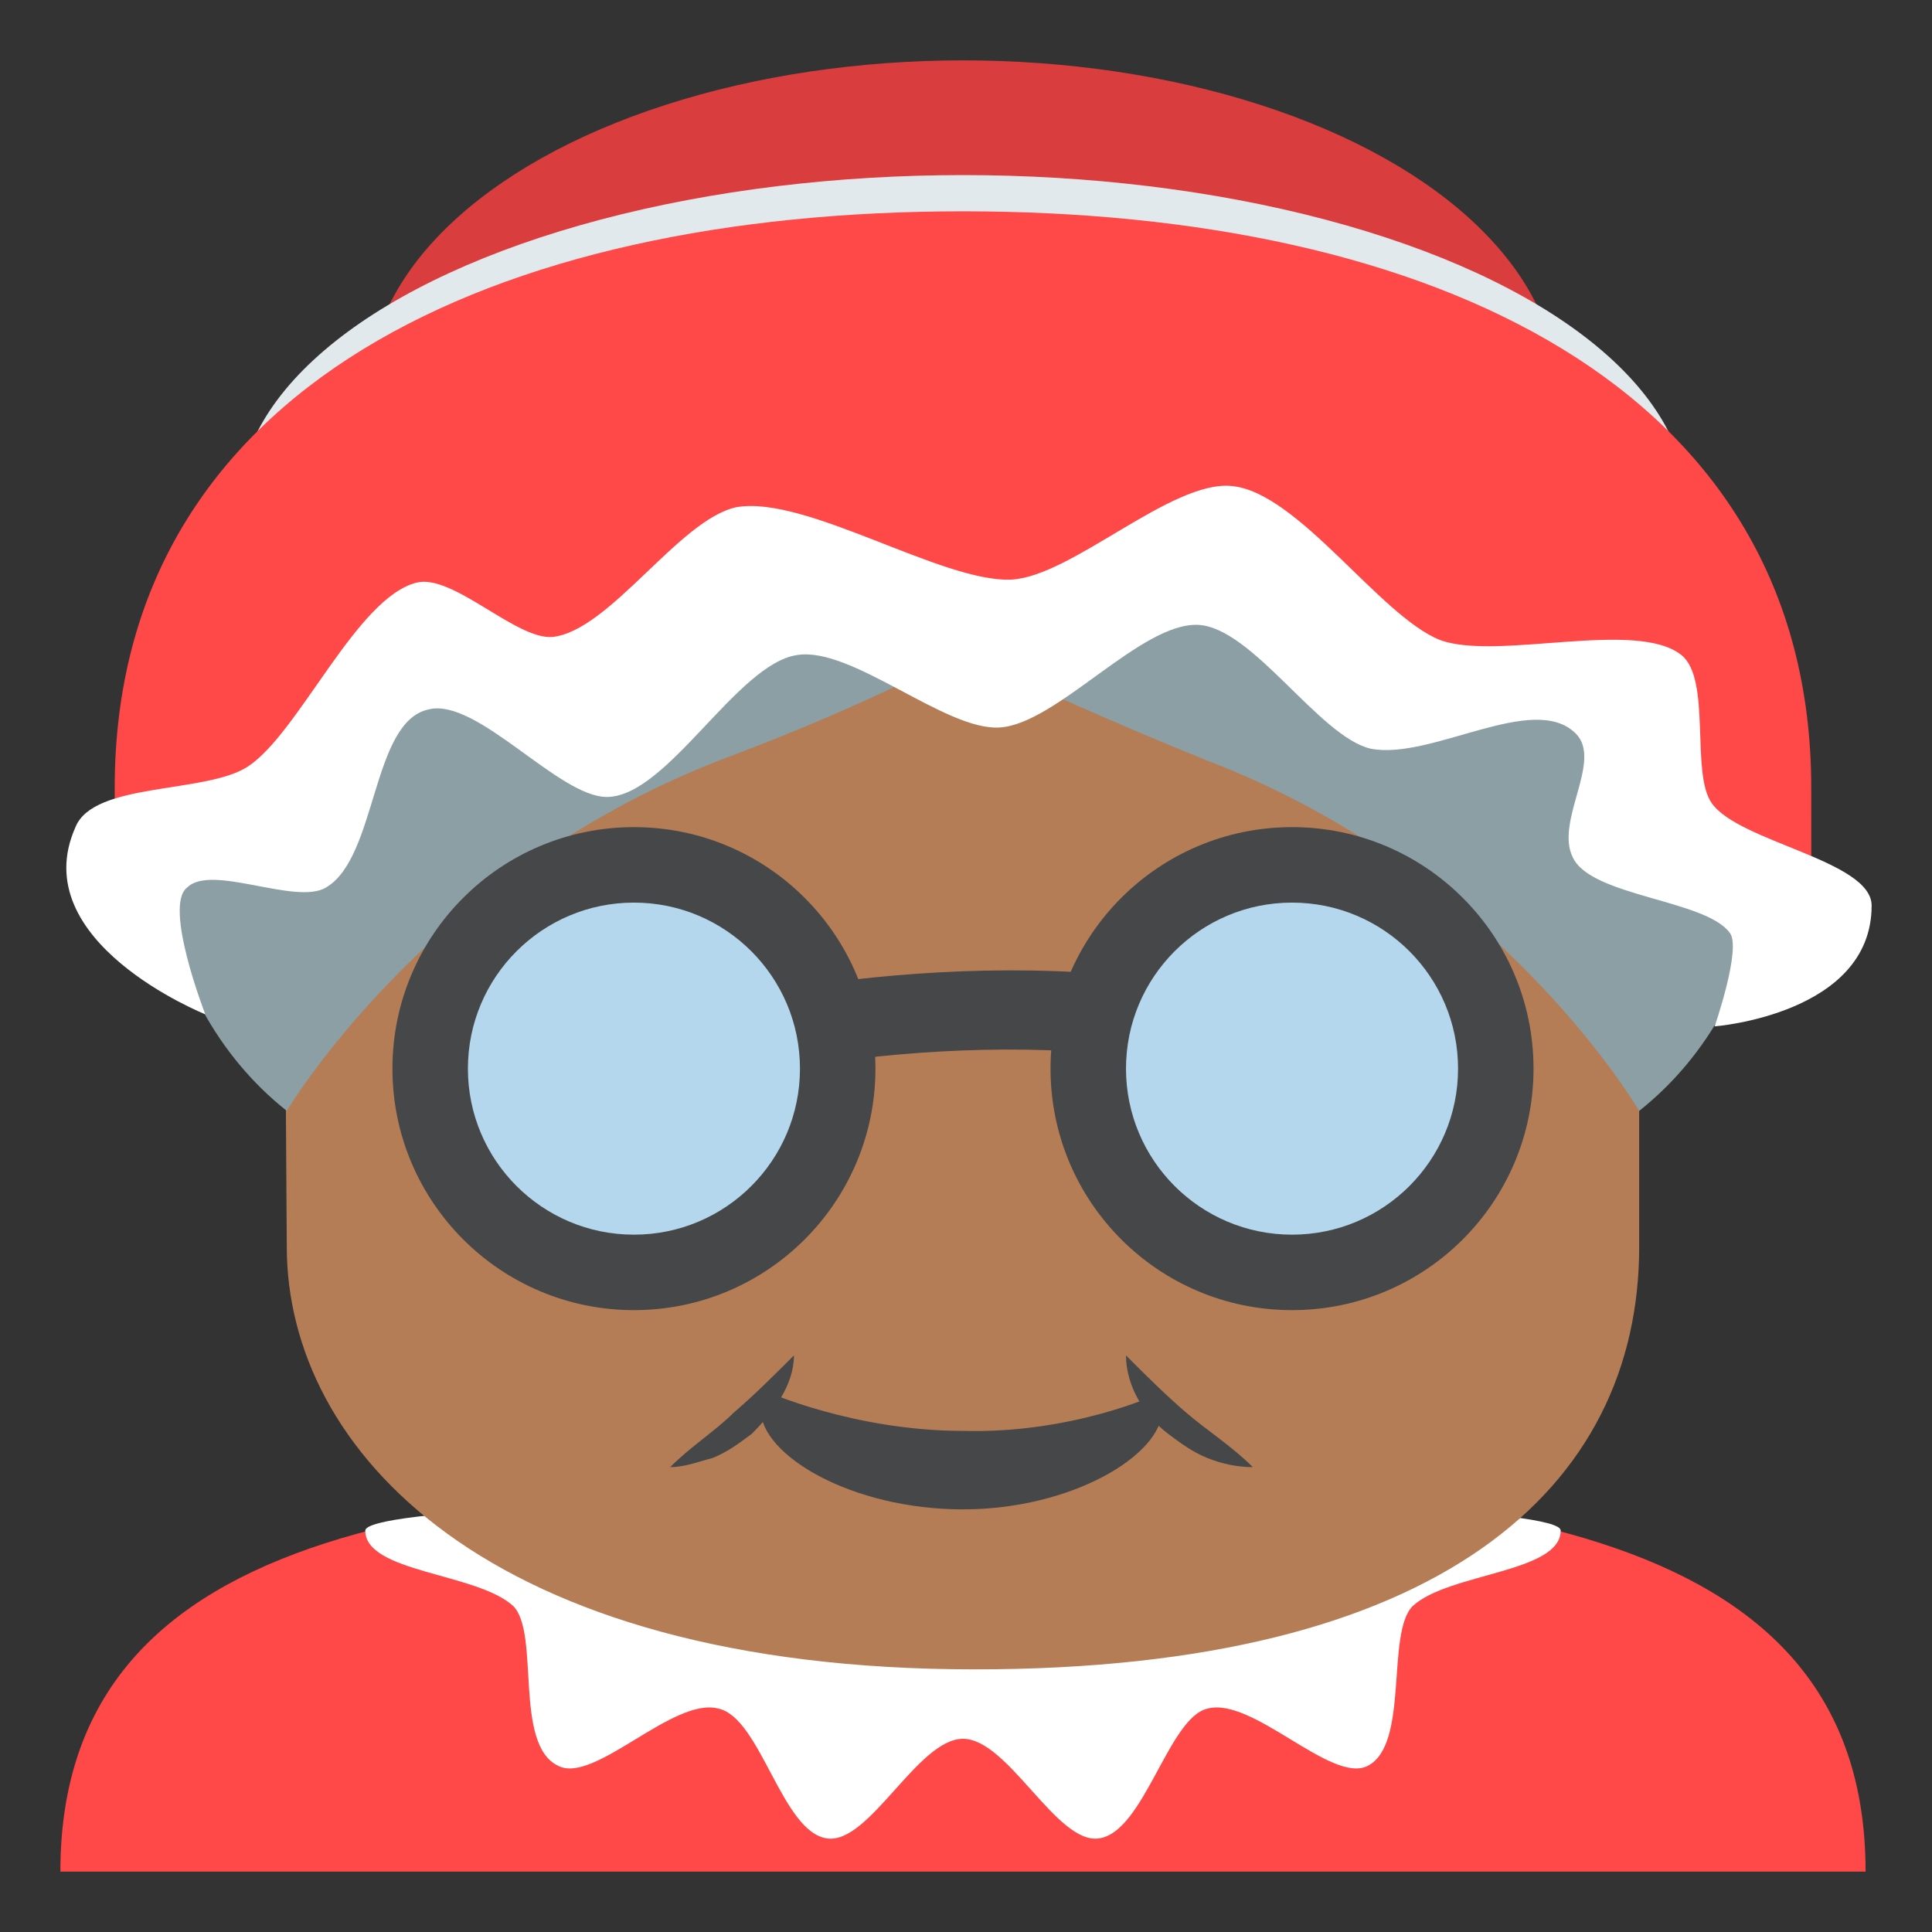 <svg xmlns="http://www.w3.org/2000/svg" viewBox="0 0 64 64"><rect x="0" y="0" width="64" height="64" fill="#333333" stroke="none"/><ellipse cx="31.9" cy="13" rx="19.7" ry="11" fill="#d93d3d"/><ellipse cx="31.9" cy="16.8" rx="24" ry="11" fill="#e2e9ed"/><path d="M61.8,62H2c0-11.8,13.4-12.9,29.9-12.9C48.4,49.1,61.8,50.2,61.8,62z" fill="#ff4848"/><path d="m51.7 50.7c0 1.4-3.7 1.4-4.9 2.5-.9.9-.1 4.6-1.5 5.3-1.2.6-3.8-2.3-5.3-1.9-1.3.3-2.1 4.1-3.6 4.3-1.4.2-3-3.3-4.5-3.3-1.5 0-3.1 3.5-4.5 3.3-1.5-.2-2.2-4-3.6-4.3-1.5-.4-4.1 2.5-5.3 1.9-1.5-.7-.6-4.4-1.5-5.3-1.2-1.1-4.9-1.1-4.9-2.5.1-1.4 39.6-1.4 39.6 0" fill="#fff"/><path d="m54.3 25.9c-13.8-13.9-31.1-13.9-44.9 0l.1 15.4c0 6.7 6.6 14 22.8 14 15.4 0 22-6 22-14v-15.4" fill="#b47d56"/><path d="m38.3 46.2c.1.1.2.3.2.5 0 1.5-3 3.3-6.6 3.3-3.7 0-6.7-1.8-6.7-3.3 0-.2.1-.4.2-.6 0 0 2.9 1.3 6.5 1.3 3.6.1 6.4-1.2 6.4-1.2" fill="#454749"/><path d="m31.9 8.3c-26.9 0-31.6 21.2-22.4 28.5 0 0 4.6-7.8 14.3-11.6 3.2-1.2 5.9-2.4 8.1-3.6 2.2 1.1 4.9 2.3 8.1 3.6 9.7 3.7 14.3 11.6 14.3 11.6 9.2-7.3 4.5-28.5-22.4-28.5" fill="#8b9fa5"/><g fill="#454749"><path d="m41.5 48.6c-.5 0-1-.1-1.5-.3-.5-.2-.9-.5-1.3-.8-.8-.6-1.4-1.6-1.4-2.6.7.7 1.3 1.3 2 1.9.7.6 1.5 1.1 2.2 1.8"/><path d="m22.2 48.6c.7-.7 1.5-1.2 2.1-1.8.7-.6 1.3-1.2 2-1.9 0 1-.7 1.9-1.4 2.6-.4.3-.8.6-1.3.8-.4.1-.9.3-1.4.3"/><path d="m19.3 36.7l-.3-2.7c.7-.1 1.7-.3 2.8-.5 5.2-1 13.9-2.7 23.4.5l-.9 2.5c-8.8-3-17.1-1.4-22-.4-1.2.3-2.2.5-3 .6"/><ellipse cx="21" cy="35.4" rx="8" ry="8"/></g><ellipse cx="21" cy="35.4" rx="5.5" ry="5.5" fill="#b4d7ee"/><ellipse cx="42.8" cy="35.4" rx="8" ry="8" fill="#454749"/><ellipse cx="42.8" cy="35.4" rx="5.5" ry="5.5" fill="#b4d7ee"/><path d="m60 26.1c0 13.3.7-6.8-28.1-6.8-28.8 0-28.1 20.1-28.1 6.8 0-13.3 12.6-19.1 28.1-19.1 15.5 0 28.1 5.8 28.1 19.1" fill="#ff4848"/><path d="m6.8 33.6c0 0-6-2.4-4.3-6.2.6-1.5 4.3-1.1 5.7-2 1.7-1.1 3.6-5.6 5.6-6.1 1.2-.3 3.3 1.9 4.5 1.8 1.9-.2 4.2-3.9 6.1-4.3 2.3-.4 6.8 2.5 9.1 2.4 2-.1 5.3-3.3 7.3-3.1 2.2.2 4.9 4.3 6.9 5.1 1.9.7 6.5-.7 8 .5 1 .8.3 3.9 1 4.9.9 1.3 5.3 1.9 5.3 3.4 0 3.6-5.2 4-5.2 4s.9-2.6.5-3.1c-.8-1.1-4.6-1.2-5.2-2.5-.6-1.2 1-3.2.1-4.1-1.4-1.4-4.8.9-6.8.5-1.7-.4-3.9-4-5.7-4.1-1.9-.1-4.7 3.3-6.6 3.4-1.8.1-4.9-2.7-6.7-2.4-2 .3-4.3 4.7-6.3 4.7-1.6 0-4.3-3.3-5.9-2.9-1.9.4-1.7 4.9-3.4 5.9-1 .6-3.8-.8-4.6 0-.8.6.6 4.2.6 4.2" fill="#fff"/></svg>